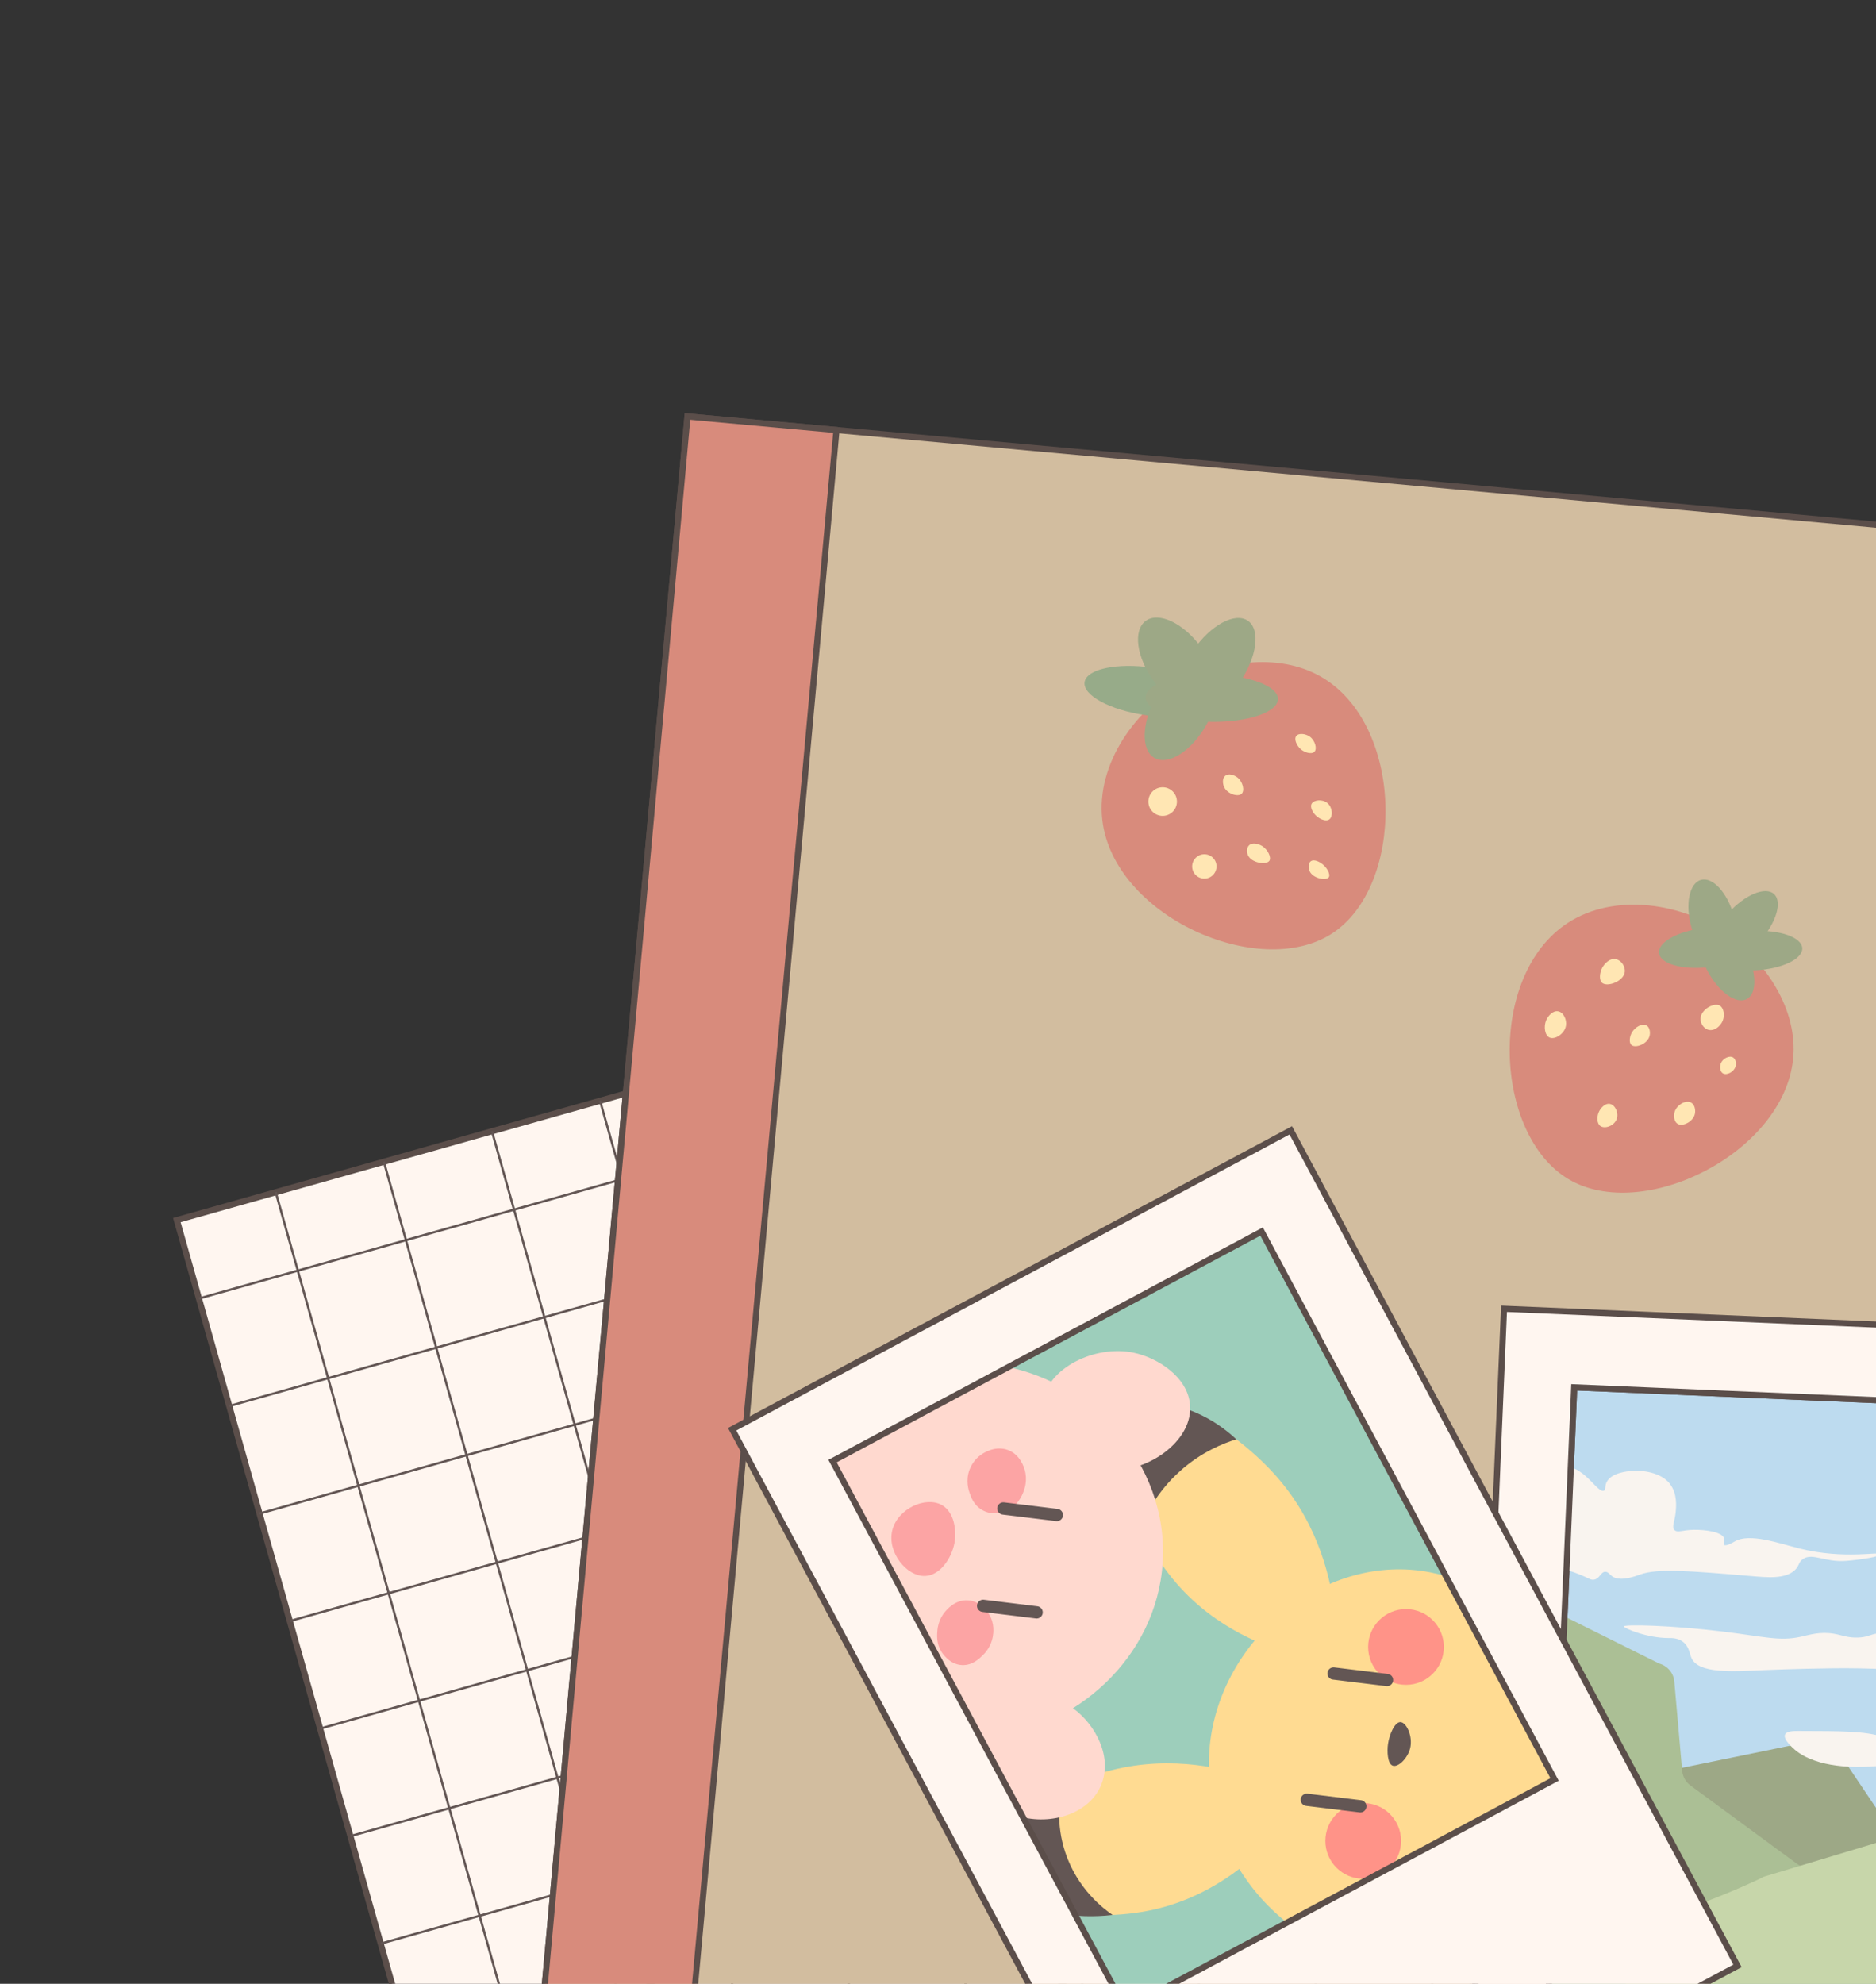 <?xml version="1.0" encoding="UTF-8"?><svg id="Layer_2" xmlns="http://www.w3.org/2000/svg" xmlns:xlink="http://www.w3.org/1999/xlink" viewBox="0 0 611.41 646.32"><rect x="0" y="0" width="611.41" height="646.32" fill="#333333" stroke="none"/><defs><style>.cls-1{fill:#ffe6b3;}.cls-2{fill:#ffd9cf;}.cls-3{fill:#c7d6aa;}.cls-4{fill:#635654;}.cls-5{fill:#9dcebb;}.cls-6{clip-path:url(#clippath-2);}.cls-7{fill:#d2bd9f;}.cls-7,.cls-8,.cls-9,.cls-10,.cls-11,.cls-12,.cls-13{stroke-miterlimit:10;}.cls-7,.cls-8,.cls-10,.cls-11{stroke:#5b4e4a;}.cls-7,.cls-8,.cls-10,.cls-11,.cls-13{stroke-width:2px;}.cls-14,.cls-8{fill:#d88b7c;}.cls-9{stroke-linecap:round;stroke-width:4px;}.cls-9,.cls-10,.cls-12,.cls-15{fill:none;}.cls-9,.cls-12,.cls-13{stroke:#635654;}.cls-16{fill:#abbf95;}.cls-17{clip-path:url(#clippath-1);}.cls-18{fill:#97ab89;}.cls-11{fill:#fff6f0;}.cls-19{clip-path:url(#clippath);}.cls-20{fill:#ff9388;}.cls-12{stroke-width:.75px;}.cls-21{fill:#f9f4ef;}.cls-13{fill:#bddbef;}.cls-22{fill:#ffdb92;}.cls-23{fill:#fca4a4;}.cls-24{fill:#9da886;}</style><clipPath id="clippath"><rect class="cls-15" width="611.41" height="646.32"/></clipPath><clipPath id="clippath-1"><rect class="cls-15" x="508.67" y="455.27" width="158.58" height="202.44" transform="translate(24.14 -24.44) rotate(2.43)"/></clipPath><clipPath id="clippath-2"><rect class="cls-15" x="309.69" y="426.7" width="158.58" height="202.44" transform="translate(-202.99 245.82) rotate(-28.14)"/></clipPath></defs><g id="mobile"><g id="contact"><g class="cls-19"><g><rect class="cls-11" x="104.97" y="325.74" width="471.73" height="414.03" transform="translate(-131.76 112.46) rotate(-15.74)"/><g><line class="cls-12" x1="89.86" y1="388.42" x2="202.2" y2="786.92"/><line class="cls-12" x1="125.1" y1="378.49" x2="237.43" y2="776.99"/><line class="cls-12" x1="160.33" y1="368.56" x2="272.67" y2="767.06"/><line class="cls-12" x1="195.57" y1="358.62" x2="307.9" y2="757.12"/><line class="cls-12" x1="230.8" y1="348.69" x2="343.14" y2="747.19"/><line class="cls-12" x1="378.37" y1="737.26" x2="266.04" y2="338.76"/><line class="cls-12" x1="301.27" y1="328.83" x2="413.61" y2="727.33"/><line class="cls-12" x1="448.84" y1="717.39" x2="336.51" y2="318.89"/><line class="cls-12" x1="371.74" y1="308.96" x2="484.08" y2="707.46"/><line class="cls-12" x1="519.31" y1="697.53" x2="406.98" y2="299.03"/><line class="cls-12" x1="442.21" y1="289.1" x2="554.54" y2="687.6"/><line class="cls-12" x1="589.78" y1="677.66" x2="477.44" y2="279.16"/><line class="cls-12" x1="64.86" y1="423.05" x2="519.43" y2="294.91"/><line class="cls-12" x1="529.31" y1="329.94" x2="74.73" y2="458.08"/><line class="cls-12" x1="84.61" y1="493.11" x2="539.18" y2="364.97"/><line class="cls-12" x1="548.52" y1="400.15" x2="94.48" y2="528.14"/><line class="cls-12" x1="104.35" y1="563.17" x2="558.39" y2="435.18"/><line class="cls-12" x1="568.8" y1="470.05" x2="114.23" y2="598.2"/><line class="cls-12" x1="124.1" y1="633.23" x2="578.14" y2="505.23"/><line class="cls-12" x1="588.02" y1="540.26" x2="133.98" y2="668.25"/><line class="cls-12" x1="143.85" y1="703.28" x2="598.43" y2="575.14"/><line class="cls-12" x1="608.3" y1="610.17" x2="153.73" y2="738.31"/><line class="cls-12" x1="163.6" y1="773.34" x2="618.18" y2="645.2"/></g></g><g><g><rect class="cls-7" x="199.1" y="154.22" width="433.58" height="531.4" transform="translate(39.76 -35.95) rotate(5.2)"/><rect class="cls-8" x="199.89" y="136.79" width="48.76" height="531.4" transform="translate(37.39 -18.66) rotate(5.2)"/></g><g><path class="cls-14" d="M584.38,345.12c-3.18,30.58-48.97,53.47-73.22,39.03-24.31-14.48-26.6-66.26-.23-83.45,15.22-9.92,37.51-6.71,52.61,4.18,11.4,8.23,22.57,23.65,20.84,40.24Z"/><path class="cls-1" d="M561.48,332.49c-.71,1.83-2.79,3.58-4.78,2.99-1.52-.45-2.5-2.11-2.49-3.54,.03-2.96,4.32-5.41,6.28-4.31,1.32,.74,1.66,3.13,.99,4.86Z"/><g><ellipse class="cls-24" cx="558.15" cy="300.16" rx="7.16" ry="14.03" transform="translate(-60.36 162.04) rotate(-15.68)"/><ellipse class="cls-24" cx="568.36" cy="302.08" rx="14.61" ry="6.88" transform="translate(-36.62 521.82) rotate(-47.95)"/><ellipse class="cls-24" cx="571.75" cy="309.72" rx="15.65" ry="6.42" transform="translate(-15.33 30.15) rotate(-2.98)"/><ellipse class="cls-24" cx="562.66" cy="312.93" rx="7.06" ry="14.24" transform="translate(-80.96 296.7) rotate(-27.64)"/><ellipse class="cls-24" cx="556.21" cy="308.71" rx="15.63" ry="6.43" transform="translate(-31.88 66.18) rotate(-6.62)"/></g><path class="cls-1" d="M529.54,316.6c-.32,3.11-5.63,5.06-7.36,3.64-1.13-.93-.83-3.39,0-4.93,.67-1.26,2.42-3.27,4.53-2.79,1.82,.41,3,2.47,2.83,4.09Z"/><path class="cls-1" d="M537.57,337.65c-.77,2.56-4.54,3.9-5.83,2.84-.94-.77-.63-2.87,.15-4.18,1.01-1.71,3.37-3.07,4.77-2.21,1.05,.64,1.27,2.36,.91,3.56Z"/><path class="cls-1" d="M510.37,334.13c-.41,2.67-3.61,4.71-5.38,3.89-1.53-.71-1.92-3.54-1.11-5.53,.58-1.42,2.16-3.32,3.95-2.99,1.81,.33,2.83,2.78,2.54,4.63Z"/><path class="cls-1" d="M552.36,363.02c-.64,2.51-4.03,4.15-5.67,3.09-1.11-.71-1.3-2.58-.9-3.89,.73-2.32,3.69-3.96,5.38-2.99,1.17,.67,1.52,2.47,1.19,3.78Z"/><path class="cls-1" d="M526.89,364.61c-.81,2.21-3.85,3.3-5.31,2.25-1.21-.86-1.12-3-.6-4.33,.56-1.45,2.09-3.17,3.69-2.88,1.76,.32,2.96,2.96,2.22,4.96Z"/><path class="cls-1" d="M565.62,347.51c-.56,1.77-2.91,2.95-4.14,2.17-.92-.58-1.08-2.18-.62-3.29,.66-1.58,2.78-2.61,3.99-1.85,.89,.57,1.08,1.98,.76,2.98Z"/></g><g><path class="cls-14" d="M431.87,221.3c25.92,16.54,25.87,67.73,2.09,82.94-23.84,15.25-71.15-5.9-74.71-37.18-2.05-18.05,10.8-36.55,27.31-45.16,12.46-6.5,31.25-9.58,45.31-.61Z"/><g><ellipse class="cls-18" cx="374.52" cy="225.27" rx="7.82" ry="21.25" transform="translate(98.36 564.02) rotate(-81.84)"/><ellipse class="cls-24" cx="383.76" cy="216.42" rx="9.48" ry="17.52" transform="translate(-53.74 268.42) rotate(-36.2)"/><ellipse class="cls-24" cx="396.44" cy="217.07" rx="18.05" ry="9.2" transform="translate(-7.06 420.72) rotate(-55.48)"/><ellipse class="cls-24" cx="394.95" cy="227.48" rx="7.7" ry="21.58" transform="translate(162.03 619.25) rotate(-89.21)"/><ellipse class="cls-24" cx="385" cy="231.53" rx="17.71" ry="9.38" transform="translate(-6.13 452.55) rotate(-60.49)"/></g><circle class="cls-1" cx="378.92" cy="261.15" r="4.66"/><path class="cls-1" d="M403.19,253.22c1.86,1.35,2.55,4.36,1.49,5.38-1.14,1.11-4.58,.14-5.68-2.09-.52-1.06-.73-2.87,.31-3.74,1.1-.92,2.93-.24,3.87,.45Z"/><circle class="cls-1" cx="392.51" cy="282.28" r="3.97"/><path class="cls-1" d="M432.62,261.63c1.69,1.39,1.87,4.35,.66,5.3-1.23,.96-3.77-.26-4.99-1.86-.14-.19-1.49-1.95-.83-3.19,.72-1.33,3.54-1.59,5.16-.25Z"/><path class="cls-1" d="M430.38,281.1c1.96,1.17,3.38,3.78,2.67,4.73-.85,1.15-5.18,.41-6.25-2.04-.43-.99-.47-2.55,.4-3.19,1.06-.78,2.81,.27,3.19,.5Z"/><path class="cls-1" d="M426.89,240c1.71,1.24,2.46,3.94,1.49,4.93-.9,.91-3.19,.28-4.51-.89-1.21-1.08-2.23-3.17-1.41-4.25,.8-1.06,3.07-.77,4.43,.21Z"/><path class="cls-1" d="M411.29,275.6c1.94,1.15,3.16,3.82,2.39,4.88-1.01,1.39-5.86,.71-6.98-1.9-.41-.96-.43-2.4,.4-3.19,1.11-1.06,3.15-.41,4.19,.21Z"/></g></g><g><rect class="cls-11" x="483.52" y="430.65" width="206.46" height="308.7" transform="translate(25.35 -24.37) rotate(2.43)"/><g class="cls-17"><rect class="cls-13" x="508.67" y="455.27" width="158.58" height="202.44" transform="translate(24.14 -24.44) rotate(2.43)"/><path class="cls-24" d="M511.24,583.52c27.03-5.54,54.06-11.07,81.09-16.61,1.88-.84,4.09-.2,5.24,1.51,6.03,8.96,12.06,17.91,18.08,26.87,.69,1.03,1.8,1.7,3.03,1.84,12.24,1.4,24.49,2.8,36.73,4.21,.37,.04,.74,.13,1.09,.27,10.84,4.25,16.15,8.18,15.94,11.77-.41,6.99-21.71,12.75-63.88,17.26-.13,.01-.66-.04-1.53-.11-18.43-1.43-41.54-5.72-69.44-16.17-8.78-10.28-17.57-20.56-26.35-30.85Z"/><path class="cls-16" d="M505.03,524.22c11.9,5.92,23.8,11.84,35.7,17.76,2.73,.74,4.71,3.08,4.95,5.88l2.56,29.06c.17,1.91,1.15,3.65,2.7,4.79l34.62,25.45c.61,.45,1.29,.79,2.02,1.02l33.21,10.25c2.31,.71,4.06,2.59,4.59,4.93l1.75,7.73c.61,2.68,2.8,4.72,5.55,5.15l39.35,6.14c3.65,.57,6.17,3.94,5.64,7.57l-2.6,17.87c-.5,3.47-3.63,5.97-7.16,5.72l-161.29-11.15c-3.67-.25-6.46-3.37-6.28-7.01-2.77-28.64-3.48-61.51,.14-97.54,1.18-11.71,2.72-22.92,4.55-33.61Z"/><path class="cls-3" d="M682.75,560.74c-15.35,2.74-30.71,5.48-46.06,8.22-1.51,.27-2.82,1.21-3.59,2.56l-14.3,25.18c-.67,1.17-1.75,2.04-3.02,2.42-13.56,4.08-27.11,8.15-40.67,12.23-.57,.17-.31,.15-1.4,.67-6.83,3.23-13.76,6.13-26.26,10.73-11.16,4.11-10.78,3.69-11.38,4.19-9.64,8.03-6.03,29.92-2.4,37.73,16.08,34.51,134.02,11.33,148.76,8.34,2.12-35.57,4.24-71.14,6.35-106.71,.21-3.43-2.76-6.15-6.06-5.56Z"/><path class="cls-21" d="M584.84,569.98c7.46,6.34,20.69,5.75,24.23,5.59,6.31-.28,9.68-1.44,14.5,.52,3.61,1.47,3.07,2.67,5.94,3.42,5.85,1.53,9.22-3.17,17.87-2.84,2.23,.08,3.66,.46,5.53,.87,9.58,2.11,15.73,1.87,42.33,3.85,17.69,1.32,18.67,1.7,21.78,.6,9.89-3.49,18.2-13.79,15.17-21.68-1.88-4.88-8.44-9.68-12.46-8.34-2.01,.67-3.73,3.13-3.69,5.43,.03,1.71,.88,3.16,.92,3.15,.07-.02-.82-4.48-3.66-8.9-1.58-2.45-2.2-2.48-4.03-5.24-2.21-3.33-3.01-5.88-3.54-7.11-2.43-5.66-10.09-9-15.63-11.32-8.42-3.51-16.77-3.51-33.47-3.51-4.25,0-10.16,.14-11.38,2.81-1.07,2.35,2.01,5.49,.55,6.81-1.14,1.03-3.21-.69-5.3,.23-3.96,1.74-3.32,10.92-1.23,12.9,.15,.14,.77,.69,.63,1.16-.17,.54-1.17,.42-1.74,.79-2.01,1.28,2.67,7.65,.4,10.33-.26,.31-.66,.61-3.43,1.23-8.43,1.87-13.23,.98-15.16,3.63-.46,.63-.09,1.16-.67,1.66-1.35,1.18-4.49,.17-5.64-.18-6.05-1.85-13.25-1.86-27.65-1.89-1.39,0-3.66,.02-4.22,1.1-.82,1.59,2.58,4.49,3.07,4.91Z"/><path class="cls-21" d="M544.26,483.48c2.43,3.12,2.03,7.34,1.87,9.12-.3,3.22-1.46,4.99-.32,5.96,1.01,.86,2.52-.09,6.21-.15,3.95-.06,9.21,.72,9.88,2.75,.31,.94-.49,1.79,0,2.16,.72,.54,3.05-.89,3.49-1.14,4.86-2.82,14.66,.7,20.97,2.29,14.78,3.72,26.43,.87,26.5,1.9,.05,.78-6.67,1.82-11.21,2.16-6.91,.52-10.87-2.69-13.98-.64-1.59,1.05-1.16,2.1-2.62,3.56-3.14,3.12-9.33,2.45-14.27,2.03-20.35-1.72-30.53-2.57-36.26-.51-1.25,.45-6.37,2.46-9.03,.63-.89-.61-1.35-1.54-2.33-1.52-1.45,.03-1.71,2.1-3.49,2.54-1.21,.3-1.86-.46-4.51-1.52-2.82-1.13-5.62-2.26-7.72-1.4-1.7,.7-1.29,2.04-3.2,2.67-1.09,.35-2.23,.19-4.51-.13-1.57-.22-2.39-.33-3.2-.64-2.67-.98-3.88-3.45-4.43-4.6-2.05-4.21-2.14-13.08,4-21.31,1.85-2.48,7.95-10.65,14.56-9.91,6.15,.69,10.11,8.79,12.09,7.87,.75-.34,.11-1.53,1.02-3.05,1.68-2.8,6.54-3.25,7.83-3.36,3.77-.34,9.76,.46,12.69,4.23Z"/><path class="cls-21" d="M703.67,477.45c-1.85,.74-4.69,3.8-5.87,2.87-.67-.53,.02-1.78-.54-2.72-1.5-2.54-12.85-1.27-18.77,5.58-2.9,3.35-3.91,7.45-5.94,15.64-1.56,6.31-1.74,10.4-5.08,12.37-1.96,1.16-4.82,1.48-5,2.98-.13,1.1,1.27,1.89,1.03,2.3-.4,.68-4.13-1.86-8.42-2.14-5.72-.37-12.07,3.31-12.45,6.98-.2,1.89,1.17,2.91,.58,4.17-.61,1.29-2.87,1-6.74,1.08-5.35,.11-9.93,.24-10.89,2.48-.62,1.46,.84,2.57,.2,3.64-1.19,2-6.37-1.78-13.81-.54-2.87,.48-3.35,1.25-6.34,1.37-3.37,.14-5.12-.75-7.78-1.22-4.75-.85-8.2,.38-11.14,1-6.81,1.46-11.66-.07-25.12-1.72-17.19-2.1-32.31-2.39-32.39-1.68-.06,.53,7.67,3.84,14.72,3.78,.92,0,2.95-.08,4.68,1.31,1.91,1.54,2.05,3.75,2.65,5.15,2.26,5.22,13.22,4.46,23.95,3.98,0,0,10.13-.45,22.1-.59,11.48-.13,26.16,.4,26.2,1.86,.03,1.09-8.12,2.01-8.07,2.84,.1,1.68,33.52-1.62,46.17,2.45,1.06,.34,4.69,1.6,9.7,1.7,3.54,.07,5.76-.48,7.58-.73,8.59-1.18,13.66,3.38,18.44,4.01,12.16,1.61,33.57-21.26,31.69-45.17-1.57-19.98-19-35.62-25.35-33.06Z"/></g><rect class="cls-10" x="508.67" y="455.27" width="158.58" height="202.44" transform="translate(24.14 -24.44) rotate(2.43)"/></g><g><rect class="cls-11" x="299.2" y="398.74" width="206.46" height="308.7" transform="translate(-213.27 255.14) rotate(-28.14)"/><rect class="cls-5" x="309.69" y="426.7" width="158.58" height="202.44" transform="translate(-202.99 245.82) rotate(-28.14)"/><g class="cls-6"><g><path class="cls-22" d="M513.87,575.34c-.61,32.26-27.07,63.54-60.43,63.28-35.47-.28-63.53-36.11-58.96-71.61,4.39-34.05,37.94-61.25,71.54-54.77,29.37,5.66,48.38,35.05,47.85,63.1Z"/><circle class="cls-20" cx="444.29" cy="599.76" r="12.34"/><circle class="cls-20" cx="458.23" cy="536.58" r="12.34"/><path class="cls-22" d="M408.67,579.5c1.75,6.78,3.5,13.57,5.25,20.35-6.16,6.51-19.56,18.7-39.75,22.68-23.05,4.55-52.23-2.14-54.39-13.73-2.12-11.38,21.95-26.89,42.42-32.06,20.21-5.11,37.71-.36,46.48,2.76Z"/><path class="cls-22" d="M434.87,524.52c-5.29,4.59-10.58,9.18-15.87,13.78-8.58-2.61-25.46-9.16-38.03-25.46-14.35-18.6-21.38-47.7-11.98-54.8,9.24-6.98,33.85,7.65,47.62,23.66,13.59,15.81,17.15,33.59,18.27,42.82Z"/><line class="cls-9" x1="452.05" y1="547.35" x2="434.62" y2="545.22"/><line class="cls-9" x1="443.34" y1="588.49" x2="425.9" y2="586.36"/><path class="cls-4" d="M459.58,569.59c-.8,3.27-3.88,6.26-5.64,5.68-1.77-.59-1.91-4.7-1.58-7.05,.42-3.1,2.2-7.24,4.08-7.16,1.95,.08,4.09,4.68,3.14,8.53Z"/><path class="cls-4" d="M402.94,468.92c-4.1,1.26-11.34,4.06-18.38,10.38-7.54,6.77-11.15,14.24-12.77,18.29-5-8.88-6.26-16.65-6.61-21.23-.49-6.39-1.12-14.66,3.8-18.32,4.4-3.27,10.97-1.16,16.76,.69,8.24,2.64,13.94,7.16,17.19,10.19Z"/><path class="cls-4" d="M346.07,582.6c-.78,3.68-1.95,11.63,1.1,20.86,3.96,11.97,12.47,18.39,15.44,20.43-12.92,1.46-22.4-1.28-27.69-3.35-6.01-2.36-14.01-5.5-15.14-11.73-.94-5.2,3.38-9.94,7.11-14.04,6.06-6.64,13.29-10.22,19.19-12.17Z"/></g><g><path class="cls-2" d="M378.92,509.26c-2.04,31.02-28.81,54.24-56.57,56.57-37.82,3.17-74.41-32.71-68.96-70.26,4.47-30.77,36.04-54.96,69.48-51.11,31.9,3.67,58.21,32.04,56.05,64.8Z"/><path class="cls-23" d="M323.57,533.23c-.6,3.32-2.55,5.33-3.2,5.97-1.12,1.12-3.43,3.44-6.82,3.29-4.07-.18-6.38-3.78-6.77-4.41-1.51-2.46-1.39-4.92-1.34-6.07,.05-1.05,.23-3.99,2.38-6.67,.66-.82,3.4-4.24,7.67-3.95,4.29,.29,6.52,3.98,6.89,4.59,1.88,3.11,1.36,6.26,1.18,7.25Z"/><path class="cls-23" d="M333.57,485.97c-.35,.93-2.07,5.43-6.66,6.73-.71,.2-3.91,1.01-6.95-.82-2.58-1.55-3.45-4.03-3.92-5.35-.36-1.02-1.41-4.14-.06-7.71,.36-.94,1.4-3.29,3.92-4.99,.61-.41,4.55-3.06,8.8-1.34,3.84,1.56,4.99,5.49,5.26,6.4,.98,3.36-.04,6.17-.39,7.08Z"/><line class="cls-9" x1="344.44" y1="493.59" x2="327" y2="491.46"/><line class="cls-9" x1="337.84" y1="525.31" x2="320.41" y2="523.18"/><path class="cls-23" d="M311.04,502.81c-.88,4.68-4.51,10.37-9.43,10.63-6.1,.32-12.62-7.77-10.78-14.97,1.78-6.98,10.88-11.09,16.14-8.12,4.15,2.35,4.82,8.51,4.08,12.46Z"/><path class="cls-2" d="M387.85,457.74c.89,11.09-12.07,20.57-23.36,21.16-9.58,.5-16.28-5.47-17.07-6.19-1.05-.97-8.61-7.91-7.49-16.17,1.45-10.7,16.76-18.42,29.35-15.87,7.91,1.6,17.83,7.88,18.57,17.07Z"/><path class="cls-2" d="M358.82,581.7c-4.45,10.36-18.81,13.39-28.77,9.3-11.95-4.91-19.18-20.75-13.18-30.85,5.97-10.03,22.84-10.8,32.89-3.56,7.06,5.09,13.05,15.78,9.05,25.1Z"/></g></g><rect class="cls-10" x="309.69" y="426.7" width="158.58" height="202.44" transform="translate(-202.99 245.82) rotate(-28.14)"/></g></g></g></g></svg>